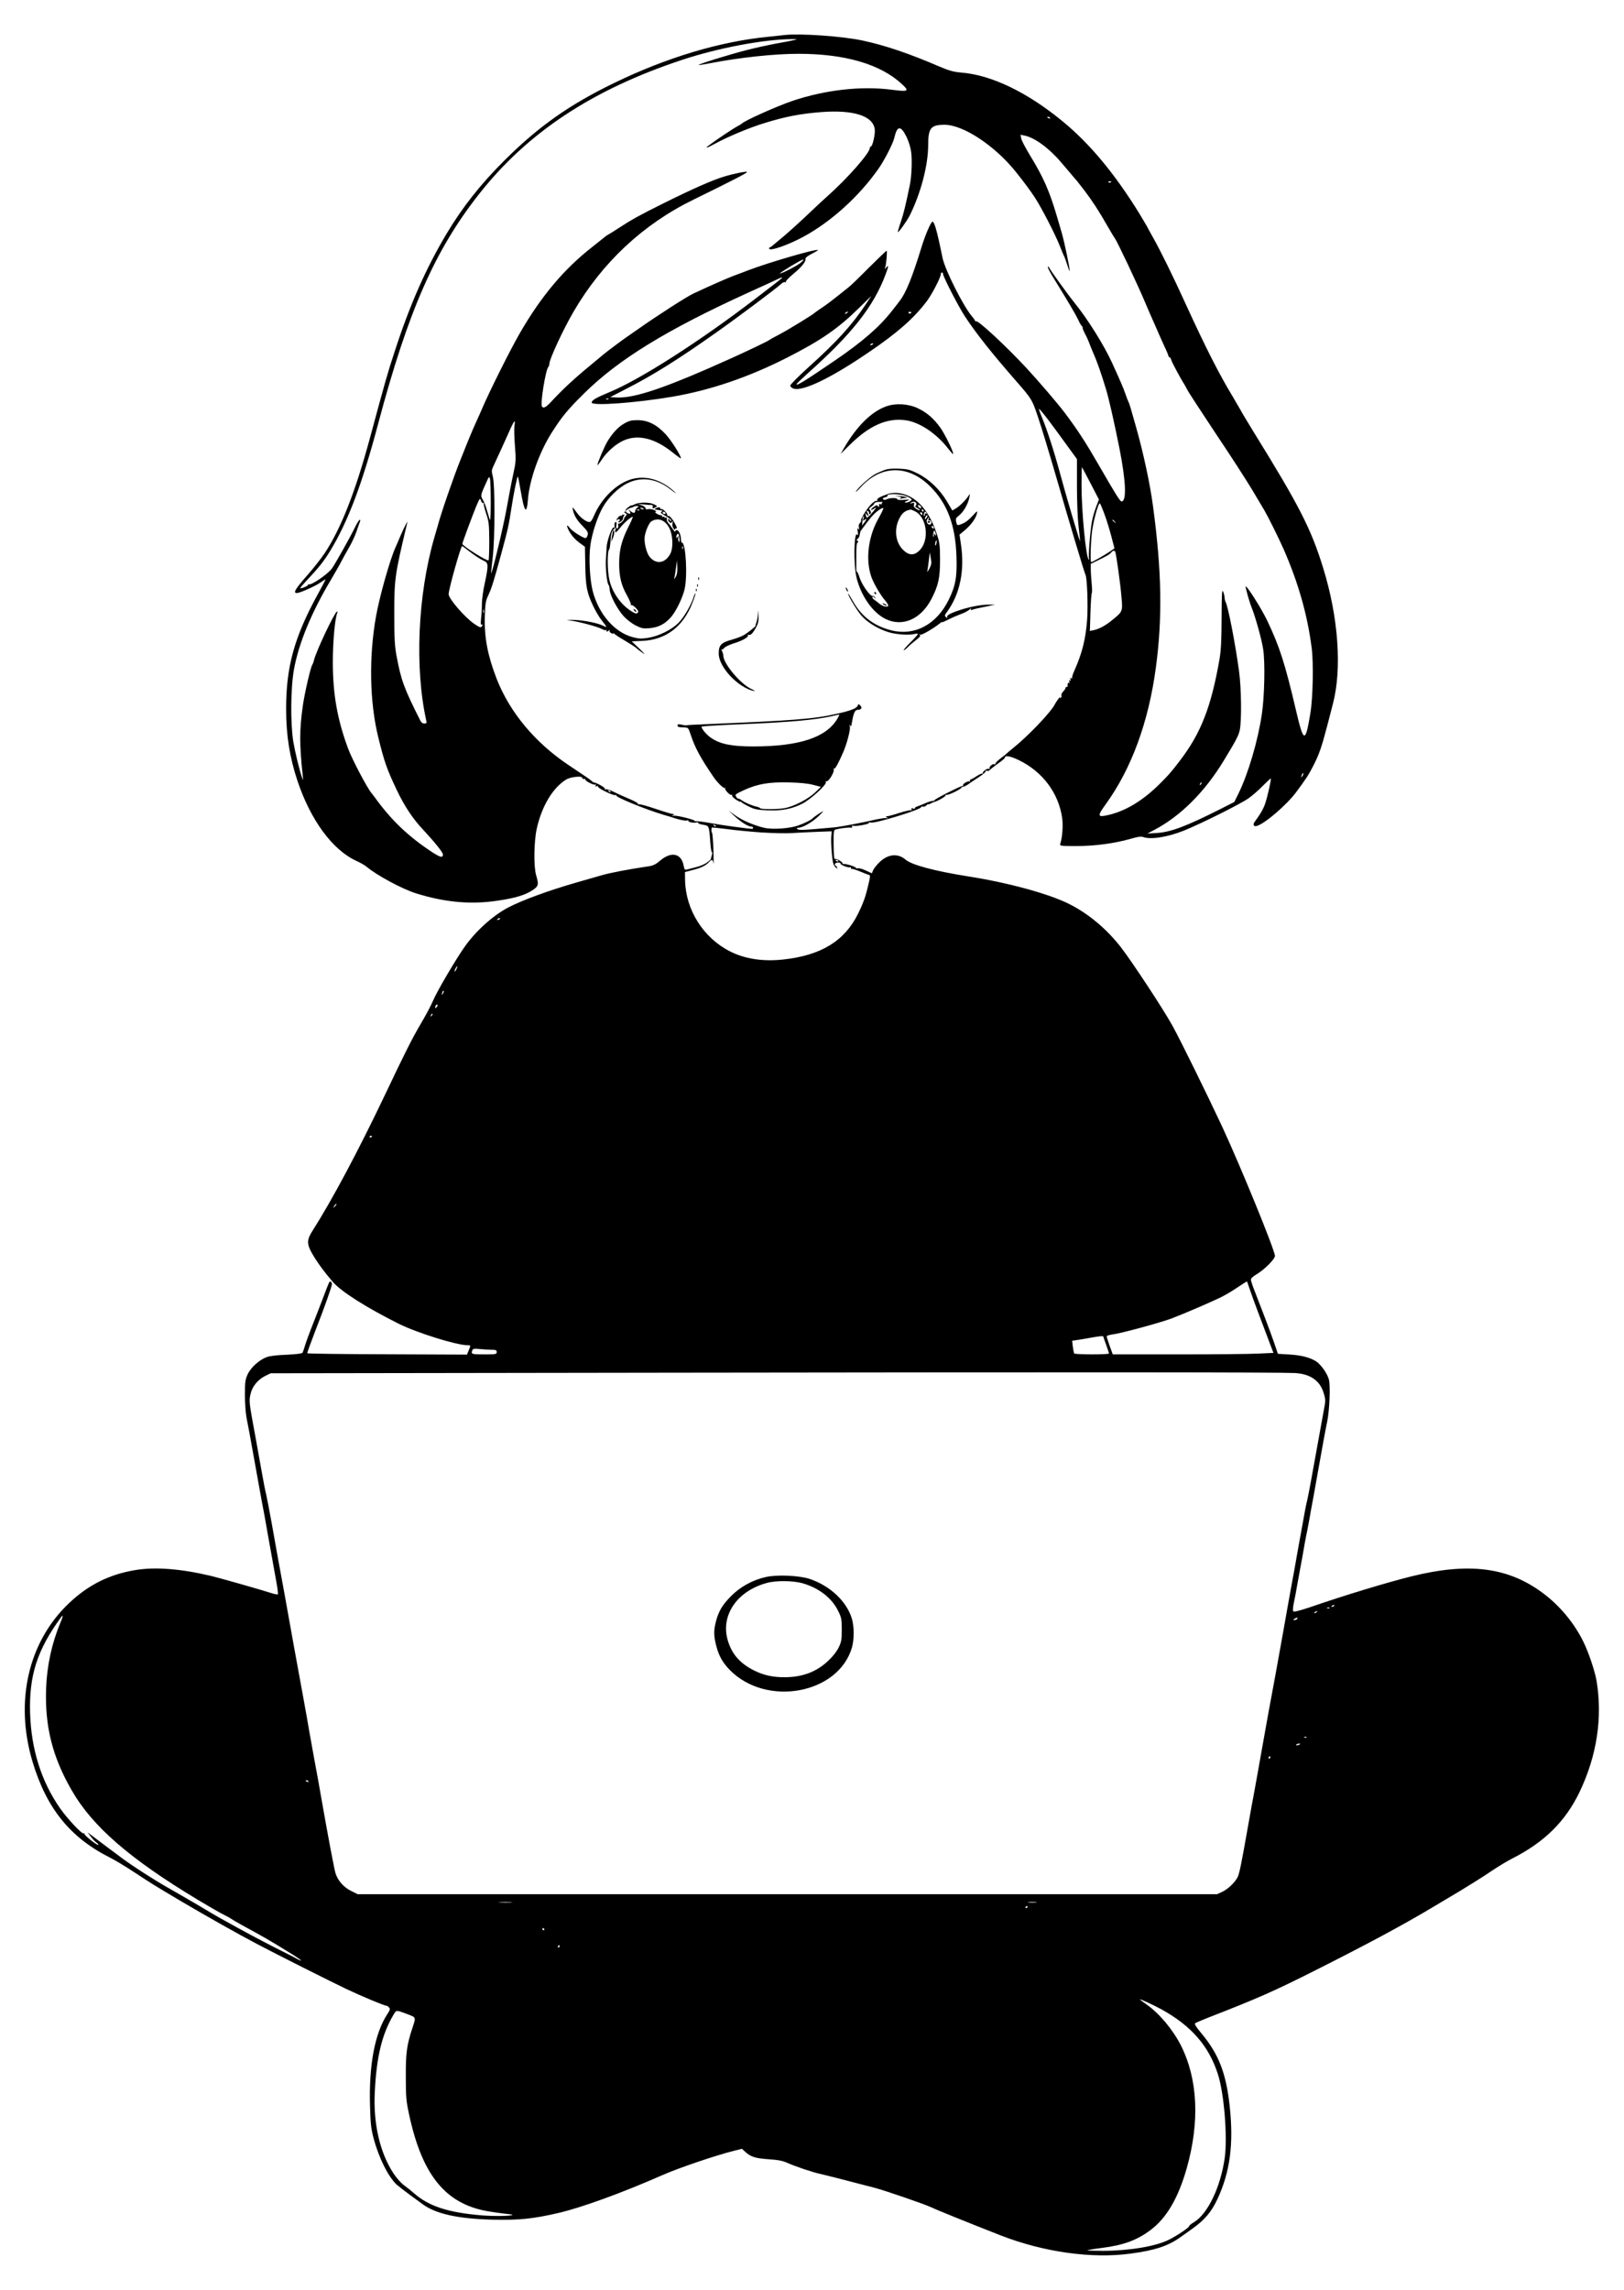 <?xml version="1.0" standalone="no"?>
<!DOCTYPE svg PUBLIC "-//W3C//DTD SVG 20010904//EN"
 "http://www.w3.org/TR/2001/REC-SVG-20010904/DTD/svg10.dtd">
<svg version="1.0" xmlns="http://www.w3.org/2000/svg"
 width="1419pt" height="2000pt" viewBox="0 0 1419 2000"
 preserveAspectRatio="xMidYMid meet">

<g transform="translate(0,2000) scale(0.1,-0.1)"
fill="#000000" stroke="none">
<path d="M6855 19694 c-16 -2 -79 -9 -140 -15 -423 -41 -893 -182 -1351 -405
-392 -190 -661 -381 -955 -674 -210 -209 -367 -408 -506 -640 -181 -303 -322
-621 -456 -1035 -64 -195 -78 -246 -217 -760 -127 -467 -253 -787 -395 -1000
-30 -44 -94 -126 -144 -183 -111 -126 -133 -162 -97 -162 25 0 152 56 200 88
26 18 49 32 51 32 2 0 -29 -60 -69 -132 -205 -374 -276 -633 -276 -1000 0
-229 31 -423 99 -628 116 -346 307 -605 516 -700 33 -15 74 -38 90 -52 88 -74
309 -193 430 -231 253 -79 482 -100 720 -63 148 22 233 48 296 89 55 36 58 50
34 131 -23 76 -20 293 5 408 44 197 140 357 257 429 38 24 143 34 140 15 -1
-6 6 -10 15 -10 10 1 16 -2 13 -5 -6 -11 75 -52 87 -44 7 4 8 1 3 -7 -6 -10
-4 -12 9 -7 10 4 15 3 11 -3 -8 -12 134 -82 153 -75 7 2 11 1 8 -4 -9 -13 254
-121 409 -167 28 -8 81 -24 118 -36 38 -11 77 -18 88 -15 10 3 17 2 14 -3 -6
-10 50 -21 70 -14 8 4 15 2 15 -4 0 -5 20 -13 44 -16 52 -8 52 -9 62 -149 4
-53 10 -94 15 -91 4 2 4 -10 -2 -28 -5 -18 -9 -34 -9 -35 0 -1 -15 -13 -33
-27 -18 -14 -62 -33 -98 -41 -35 -9 -72 -19 -81 -21 -13 -4 -19 4 -24 33 -20
111 -110 129 -208 44 -31 -27 -58 -41 -88 -46 -193 -29 -350 -59 -424 -81 -49
-14 -143 -41 -209 -60 -255 -73 -491 -160 -611 -224 -133 -72 -281 -206 -377
-344 -79 -113 -239 -385 -273 -466 -17 -41 -66 -133 -109 -205 -73 -124 -139
-255 -305 -605 -239 -502 -466 -928 -641 -1203 -48 -74 -49 -113 -4 -192 39
-71 108 -165 183 -252 75 -86 293 -224 577 -366 159 -79 505 -187 600 -187 29
0 29 0 10 -46 l-15 -36 -695 3 c-383 1 -698 5 -700 9 -2 3 28 86 66 185 87
223 149 398 149 418 0 9 -4 19 -10 22 -11 7 -13 2 -61 -125 -17 -47 -58 -150
-89 -230 -32 -80 -65 -170 -74 -200 -9 -30 -19 -60 -23 -66 -5 -7 -58 -13
-138 -17 -84 -3 -146 -10 -175 -21 -64 -23 -138 -90 -166 -150 -21 -45 -24
-66 -24 -179 0 -71 6 -160 14 -200 15 -73 29 -151 66 -357 11 -63 27 -153 36
-200 8 -47 21 -119 29 -160 16 -82 35 -185 60 -330 23 -131 40 -224 66 -367
13 -67 20 -125 17 -129 -4 -3 -35 3 -70 15 -87 28 -439 128 -518 147 -264 62
-484 79 -658 50 -228 -38 -410 -129 -579 -289 -356 -337 -476 -859 -319 -1384
122 -408 329 -664 678 -839 40 -20 132 -75 203 -122 172 -113 179 -117 413
-256 206 -122 515 -296 662 -373 195 -103 638 -325 786 -396 135 -64 334 -147
353 -147 5 0 14 -7 21 -15 10 -12 8 -22 -14 -55 -110 -167 -163 -442 -153
-798 4 -157 9 -203 30 -285 46 -173 128 -338 203 -409 16 -14 70 -56 119 -92
50 -36 95 -69 100 -73 115 -89 311 -133 620 -141 235 -5 351 7 576 59 202 47
559 177 904 329 145 64 475 176 634 215 l64 16 26 -24 c49 -46 89 -59 205 -67
86 -6 123 -13 166 -32 65 -30 227 -84 290 -97 41 -9 276 -69 470 -120 96 -25
439 -144 495 -170 49 -24 322 -134 610 -247 376 -146 798 -205 1137 -158 209
28 325 67 428 140 30 21 77 55 104 74 111 78 173 151 225 265 109 235 141 478
106 805 -31 290 -96 458 -247 639 -48 57 -63 82 -55 89 7 5 62 28 122 52 420
163 574 231 938 415 451 227 769 398 1022 550 39 23 144 86 235 140 91 55 212
131 270 171 58 39 139 88 180 109 282 142 466 323 590 579 153 318 204 652
150 976 -15 85 -70 250 -115 340 -80 163 -205 314 -351 423 -305 229 -650 273
-1156 147 -219 -55 -579 -164 -880 -268 -90 -30 -141 -43 -147 -37 -6 7 -4 35
5 80 9 39 19 95 24 125 5 30 19 105 30 165 12 61 25 137 31 170 5 33 14 80 19
105 6 25 19 97 31 160 11 63 24 138 30 165 8 45 53 293 95 530 9 50 23 122 31
160 20 99 29 314 14 367 -15 54 -72 133 -114 159 -55 33 -128 52 -231 58
l-100 6 -36 105 c-36 103 -95 258 -164 435 -20 49 -36 98 -36 108 0 11 19 28
47 45 68 39 163 134 163 162 0 48 -295 771 -460 1127 -136 291 -364 754 -435
883 -83 150 -351 556 -450 685 -125 161 -285 295 -453 379 -176 89 -536 187
-882 241 -291 46 -494 100 -547 146 -66 57 -151 50 -224 -18 -26 -24 -52 -57
-59 -72 l-12 -29 -54 25 c-30 14 -61 22 -69 19 -8 -3 -15 -2 -15 2 0 12 -101
42 -114 35 -6 -3 -8 -3 -4 2 10 10 -50 48 -66 42 -8 -3 -11 33 -12 124 -1 110
1 129 15 133 36 10 107 19 130 17 16 -2 21 1 16 9 -5 8 -2 10 11 7 26 -7 147
16 137 26 -4 5 3 6 17 2 37 -9 430 111 438 134 2 6 9 8 16 5 8 -3 21 2 30 11
9 9 16 14 16 10 0 -3 10 0 23 7 12 7 25 12 28 13 21 1 107 50 102 58 -3 5 0 7
8 5 15 -6 129 50 129 62 0 4 6 7 13 7 7 0 27 9 43 20 16 11 58 40 94 63 36 23
64 47 62 52 -2 6 4 8 12 5 8 -3 20 1 27 9 7 8 39 33 71 56 32 22 58 44 58 49
0 24 46 16 123 -21 208 -101 347 -288 378 -506 9 -66 2 -165 -17 -226 -5 -17
6 -18 143 -18 162 0 332 23 475 64 59 17 88 22 106 15 65 -25 215 -1 357 56
153 62 493 232 563 281 37 26 95 77 129 113 35 35 65 63 67 60 5 -5 -27 -150
-48 -214 -14 -45 -42 -94 -92 -162 -20 -27 -10 -46 19 -37 71 21 261 185 342
294 85 114 109 151 149 229 52 101 73 162 122 348 20 76 42 163 50 193 81 308
49 757 -85 1190 -105 341 -209 544 -606 1185 -51 83 -104 171 -117 196 -14 25
-46 79 -70 120 -119 197 -236 428 -408 804 -113 248 -220 465 -285 580 -30 54
-55 99 -55 101 0 1 -29 49 -63 106 -214 347 -431 609 -666 803 -312 258 -625
409 -891 431 -71 6 -105 16 -200 56 -257 111 -471 183 -664 224 -178 38 -543
63 -681 48z m85 -44 c-19 -5 -89 -18 -155 -30 -66 -12 -181 -37 -255 -56 -147
-37 -432 -125 -426 -132 2 -2 51 6 108 17 254 49 556 81 764 81 407 0 716 -90
904 -264 69 -64 59 -69 -95 -49 -264 33 -574 -2 -860 -98 -141 -48 -424 -175
-445 -200 -3 -3 -21 -14 -40 -24 -33 -17 -196 -126 -249 -167 -37 -28 -12 -21
59 18 108 59 298 139 430 179 184 57 316 82 497 96 279 21 448 -32 466 -147 7
-41 -19 -154 -34 -154 -5 0 -9 -6 -9 -13 0 -43 -195 -265 -365 -416 -33 -29
-101 -92 -150 -139 -97 -93 -226 -209 -272 -245 -15 -12 -39 -32 -53 -44 -14
-13 -28 -23 -32 -23 -5 0 -8 -5 -8 -11 0 -27 166 30 300 103 241 131 483 349
653 590 52 72 130 225 141 273 24 107 55 112 104 15 20 -40 37 -92 43 -135 10
-70 5 -214 -11 -290 -39 -187 -52 -241 -78 -320 -17 -49 -29 -91 -27 -93 5 -6
82 101 104 146 95 190 160 435 161 610 0 154 22 182 144 182 162 0 438 -182
621 -410 67 -83 127 -164 167 -225 58 -89 175 -315 217 -420 17 -44 35 -87 40
-95 4 -8 16 -41 26 -73 10 -31 19 -56 21 -54 6 6 -47 262 -70 337 -7 25 -26
88 -41 140 -65 221 -118 342 -237 536 -37 61 -71 126 -75 144 l-6 33 34 -7
c88 -17 213 -108 319 -232 14 -16 50 -59 80 -94 30 -36 57 -67 60 -70 3 -3 32
-41 66 -85 70 -92 127 -180 204 -315 30 -52 57 -97 60 -100 15 -14 202 -409
265 -560 15 -36 35 -83 45 -105 10 -22 33 -74 51 -115 17 -41 49 -112 70 -158
22 -46 39 -87 39 -93 0 -5 4 -9 9 -9 5 0 12 -11 15 -24 5 -20 81 -162 116
-216 5 -8 17 -31 27 -50 10 -19 123 -192 251 -385 129 -192 270 -411 314 -485
44 -74 92 -155 107 -180 30 -51 126 -244 166 -335 129 -294 209 -575 246 -865
17 -130 11 -432 -11 -567 -44 -268 -59 -265 -126 22 -96 410 -144 559 -252
785 -49 103 -178 307 -188 298 -4 -5 33 -137 50 -178 34 -83 90 -283 103 -370
18 -113 12 -408 -11 -565 -33 -229 -119 -522 -204 -695 l-37 -75 -120 -61
c-301 -152 -437 -203 -560 -210 l-80 -5 63 33 c227 120 436 328 601 598 112
184 131 220 143 270 18 80 15 369 -6 520 -33 242 -95 561 -117 602 -5 10 -9
28 -9 40 -1 13 -6 36 -13 51 -10 23 -12 -19 -13 -230 -1 -196 -5 -282 -18
-358 -73 -421 -164 -653 -351 -895 -74 -97 -93 -118 -170 -195 -145 -145 -294
-236 -444 -272 -103 -25 -107 -14 -29 93 224 310 373 715 437 1189 59 436 52
847 -24 1410 -26 199 -86 475 -150 700 -48 170 -56 197 -64 213 -5 9 -17 40
-26 67 -21 61 -45 115 -120 280 -69 150 -210 376 -323 516 -66 82 -218 293
-225 312 -2 7 -7 9 -11 6 -4 -4 17 -44 45 -90 125 -202 193 -317 218 -368 14
-31 29 -57 34 -59 4 -2 7 -10 7 -18 0 -7 10 -30 21 -51 12 -21 27 -54 34 -73
7 -19 21 -55 32 -80 38 -85 75 -191 116 -327 27 -88 74 -298 118 -518 58 -293
64 -465 18 -465 -12 0 -56 71 -192 307 -120 208 -187 312 -304 468 -63 83
-224 271 -333 389 -177 191 -425 421 -442 410 -4 -3 -8 -2 -8 3 0 4 -12 22
-26 38 -76 88 -238 409 -259 515 -49 241 -73 324 -90 312 -16 -11 -62 -120
-91 -214 -83 -270 -138 -407 -194 -478 -10 -14 -40 -52 -66 -85 -110 -141
-256 -268 -499 -434 -273 -186 -345 -230 -333 -203 2 4 46 46 98 93 381 339
573 582 676 857 28 73 30 94 8 66 -15 -19 -16 -19 -9 1 9 28 19 145 12 145 -3
0 -72 -66 -154 -147 -81 -82 -159 -157 -173 -168 -151 -121 -193 -153 -240
-184 -30 -20 -57 -39 -60 -42 -11 -14 -230 -148 -310 -190 -47 -24 -87 -47
-90 -50 -6 -7 -181 -91 -325 -156 -574 -259 -848 -353 -1007 -345 l-57 3 142
73 c233 119 451 255 790 495 190 134 514 377 559 418 16 15 31 22 39 18 7 -5
10 -4 5 3 -3 6 27 38 70 73 72 60 107 105 102 130 -2 7 23 26 55 42 32 16 56
31 54 33 -13 13 -428 -108 -607 -176 -30 -12 -89 -34 -130 -49 -70 -27 -217
-92 -355 -157 -57 -27 -307 -187 -480 -309 -44 -31 -91 -63 -105 -73 -27 -18
-182 -134 -190 -142 -3 -3 -56 -47 -118 -98 -144 -118 -250 -217 -345 -320
-46 -50 -69 -62 -82 -42 -15 25 32 319 56 345 5 5 9 17 9 27 0 40 122 303 213
458 249 427 606 761 1044 975 357 175 467 232 470 242 4 10 -106 -11 -202 -40
-100 -30 -285 -112 -526 -232 -213 -106 -280 -143 -393 -217 -49 -32 -91 -58
-93 -58 -2 0 -9 -5 -16 -10 -7 -6 -61 -49 -122 -97 -247 -193 -446 -430 -630
-748 -88 -152 -271 -519 -333 -665 -8 -19 -30 -69 -49 -110 -19 -41 -52 -118
-73 -170 -21 -52 -51 -129 -68 -170 -58 -144 -168 -461 -195 -565 -3 -11 -17
-60 -32 -110 -145 -500 -173 -1140 -70 -1602 4 -19 1 -23 -17 -23 -14 0 -28 9
-34 23 -144 285 -170 355 -210 572 -15 81 -19 149 -19 355 0 316 4 344 110
790 l6 25 -15 -25 c-8 -14 -29 -59 -47 -100 -17 -41 -37 -88 -45 -105 -48
-108 -136 -419 -168 -595 -64 -357 -57 -750 19 -1060 53 -215 75 -278 161
-459 65 -138 141 -253 229 -346 98 -105 175 -200 175 -218 0 -32 -22 -27 -93
19 -211 139 -359 280 -505 483 -9 13 -22 28 -27 35 -35 40 -169 294 -203 386
-95 256 -134 477 -134 760 0 171 18 373 38 424 5 12 4 17 -3 13 -25 -16 -182
-348 -199 -422 -4 -16 -11 -35 -15 -41 -14 -17 -68 -250 -83 -358 -30 -208
-30 -342 -1 -611 4 -43 4 -46 -5 -20 -25 73 -60 218 -77 315 -26 158 -24 474
6 635 41 226 153 497 321 778 38 65 82 141 96 170 15 29 44 81 65 117 21 36
50 97 63 135 13 39 27 78 31 88 4 9 3 17 -2 17 -5 0 -24 -30 -42 -67 -40 -84
-179 -330 -202 -360 -38 -51 -182 -148 -201 -137 -6 4 -8 3 -5 -3 5 -8 -62
-37 -70 -30 -1 2 23 30 53 63 111 117 153 171 210 264 155 255 280 586 419
1112 261 980 495 1514 881 2003 423 538 991 913 1774 1172 314 104 712 179
955 181 53 0 56 -1 25 -8z m2235 -680 c3 -6 -1 -7 -9 -4 -18 7 -21 14 -7 14 6
0 13 -4 16 -10z m535 -556 c0 -8 -19 -13 -24 -6 -3 5 1 9 9 9 8 0 15 -2 15 -3z
m-2715 -710 c-31 -26 -173 -99 -180 -92 -2 2 42 31 98 65 103 62 136 73 82 27z
m1245 -97 c0 -23 137 -289 192 -372 99 -150 232 -318 448 -565 137 -157 138
-159 191 -317 28 -81 99 -317 159 -523 114 -396 246 -835 254 -849 15 -23 24
-276 15 -393 -13 -171 -43 -293 -113 -449 -14 -31 -22 -60 -18 -65 4 -4 1 -3
-7 1 -11 6 -13 4 -8 -9 5 -11 3 -15 -5 -10 -8 5 -9 2 -5 -10 4 -10 3 -15 -3
-11 -9 6 -14 -8 -11 -27 0 -5 -4 -8 -9 -8 -6 0 -10 -4 -10 -10 0 -5 -9 -19
-21 -31 -11 -11 -18 -27 -15 -34 3 -8 0 -17 -6 -21 -7 -5 -8 -2 -4 7 4 8 -1 3
-13 -11 -11 -14 -26 -36 -33 -50 -36 -72 -239 -284 -373 -390 -22 -17 -42 -35
-45 -38 -3 -4 -28 -25 -57 -46 -29 -22 -49 -44 -46 -49 4 -6 1 -7 -6 -3 -15
10 -53 -23 -44 -37 3 -6 1 -7 -6 -3 -14 9 -63 -28 -53 -39 4 -5 2 -6 -3 -2 -6
3 -30 -8 -54 -24 -24 -16 -48 -29 -53 -29 -5 0 -6 -5 -2 -12 4 -7 3 -8 -4 -4
-13 8 -64 -22 -57 -34 3 -4 -1 -7 -8 -6 -15 1 -247 -117 -242 -124 2 -3 -7 -6
-19 -6 -12 -1 -42 -11 -66 -22 -25 -11 -55 -23 -68 -27 -12 -3 -20 -10 -17
-15 3 -4 -5 -6 -17 -2 -16 4 -19 2 -13 -8 5 -8 4 -11 -2 -7 -5 3 -52 -7 -103
-23 -51 -17 -100 -30 -109 -30 -14 0 -14 -2 -1 -11 12 -9 12 -10 -3 -5 -11 3
-65 -5 -120 -18 -90 -21 -254 -52 -327 -62 -14 -1 -91 -8 -173 -15 -113 -10
-150 -10 -159 -1 -9 9 -7 12 8 12 37 0 121 48 175 100 30 28 47 48 39 44 -23
-12 -84 -54 -90 -62 -10 -13 -70 -43 -127 -63 -74 -26 -222 -36 -294 -20 -88
20 -200 68 -259 112 l-55 40 55 -51 c56 -52 117 -90 145 -90 8 0 15 -4 15 -10
0 -5 -3 -10 -7 -10 -36 1 -273 33 -361 50 -61 11 -121 19 -134 17 -13 -2 -16
-2 -8 1 22 7 -160 53 -184 47 -17 -5 -18 -4 -6 4 13 9 13 11 -2 11 -9 0 -76
20 -150 45 -73 25 -139 43 -146 40 -7 -3 -11 -1 -8 4 4 5 -29 23 -71 41 -43
18 -104 45 -137 62 -32 16 -65 27 -73 24 -8 -3 -11 -1 -8 4 3 5 -17 21 -45 35
-27 14 -50 23 -50 20 0 -3 -8 2 -17 11 -18 16 -47 36 -203 140 -295 197 -515
461 -630 754 -79 204 -109 360 -104 544 4 113 7 137 30 185 31 67 47 119 113
361 61 226 65 243 90 405 20 131 51 279 56 273 2 -2 14 -62 26 -133 31 -181
51 -203 62 -68 13 170 97 407 204 578 91 144 140 204 288 350 302 298 722 555
1435 880 129 58 248 113 264 121 48 23 39 11 -32 -43 -37 -29 -119 -91 -182
-140 -478 -366 -997 -698 -1264 -808 -118 -49 -156 -71 -156 -91 0 -32 389 -3
706 51 333 57 666 171 999 340 301 153 448 255 634 438 l104 102 -50 -76
c-123 -183 -251 -324 -498 -546 -88 -80 -160 -152 -160 -161 0 -9 13 -21 28
-26 80 -28 331 93 662 320 249 169 389 293 503 443 44 58 122 208 122 235 0 9
5 16 10 16 6 0 10 -6 10 -13z m-835 -337 c-3 -5 -12 -10 -18 -10 -7 0 -6 4 3
10 19 12 23 12 15 0z m555 -4 c-7 -7 -13 -7 -20 0 -6 6 -3 10 10 10 13 0 16
-4 10 -10z m-330 -270 c0 -2 -7 -7 -16 -10 -8 -3 -12 -2 -9 4 6 10 25 14 25 6z
m-2313 -482 c-3 -3 -12 -4 -19 -1 -8 3 -5 6 6 6 11 1 17 -2 13 -5z m3835 -172
c36 -48 110 -147 162 -220 l96 -132 0 -238 c0 -140 6 -286 15 -357 8 -65 13
-120 12 -122 -4 -3 -129 420 -176 597 -49 182 -113 380 -156 482 -18 43 -30
78 -27 77 4 0 37 -39 74 -87z m-4657 -61 c-3 -21 -2 -99 4 -172 10 -127 10
-140 -14 -249 -14 -63 -41 -203 -60 -310 -29 -161 -132 -589 -134 -555 0 6 6
66 14 135 20 166 21 633 1 708 -12 47 -11 56 5 90 18 37 111 241 155 340 13
28 26 52 30 52 3 0 3 -17 -1 -39z m5035 -505 l72 -139 -25 -66 c-14 -36 -30
-93 -36 -126 -16 -86 -33 -314 -25 -327 4 -6 3 -8 -3 -5 -24 15 -63 420 -63
651 0 88 2 157 4 155 2 -2 36 -67 76 -143z m-5242 -161 c0 -109 -3 -170 -8
-155 -5 14 -16 52 -26 85 -9 33 -25 74 -36 91 -20 35 -20 38 30 148 24 54 27
57 33 35 4 -13 7 -105 7 -204z m-66 -9 c6 4 8 3 5 -3 -3 -5 6 -45 21 -89 24
-72 26 -93 27 -241 0 -89 -3 -164 -6 -167 -11 -11 -229 125 -229 144 0 11 85
239 120 325 32 75 34 78 43 52 5 -15 13 -24 19 -21z m5428 -96 c18 -47 44
-133 60 -193 l28 -107 -41 -28 c-45 -31 -153 -92 -162 -92 -11 0 -4 201 10
290 18 107 55 234 66 223 4 -5 22 -46 39 -93z m91 -67 c13 -16 12 -17 -3 -4
-17 13 -22 21 -14 21 2 0 10 -8 17 -17z m-5657 -246 c54 -43 114 -83 149 -98
35 -16 35 -42 3 -192 -14 -61 -25 -141 -25 -177 0 -36 -3 -94 -7 -129 -5 -46
-4 -62 5 -57 7 5 9 1 5 -8 -9 -22 -19 -20 -69 14 -84 57 -225 221 -225 260 0
42 106 420 118 420 3 0 23 -15 46 -33z m5660 -15 c8 -13 46 -282 55 -396 11
-127 12 -126 -77 -199 -60 -50 -117 -81 -168 -92 l-31 -6 5 163 c3 90 8 165
12 168 3 3 3 39 -1 80 -4 41 -8 98 -8 125 l0 50 57 28 c83 40 108 55 122 72
14 17 26 19 34 7z m-5517 -534 c-3 -7 -5 -2 -5 12 0 14 2 19 5 13 2 -7 2 -19
0 -25z m7154 -1425 c-12 -20 -14 -14 -5 12 4 9 9 14 11 11 3 -2 0 -13 -6 -23z
m-890 -76 c-10 -9 -11 -8 -5 6 3 10 9 15 12 12 3 -3 0 -11 -7 -18z m-5156 -65
c-3 -3 -11 0 -18 7 -9 10 -8 11 6 5 10 -3 15 -9 12 -12z m920 -300 c-3 -3 -11
0 -18 7 -9 10 -8 11 6 5 10 -3 15 -9 12 -12z m396 -53 c97 -6 214 -9 260 -6
46 3 145 8 220 11 l136 5 -4 -47 c-2 -26 0 -91 5 -145 8 -81 13 -103 31 -120
18 -18 21 -18 15 -4 -3 9 -10 17 -15 17 -4 0 -6 6 -3 14 3 8 16 13 29 12 13 0
21 -4 19 -8 -7 -10 67 -40 83 -33 8 2 11 0 8 -5 -3 -6 2 -10 12 -10 10 0 45
-12 78 -26 33 -14 65 -26 71 -27 8 0 7 -18 -3 -61 -28 -124 -45 -173 -95 -276
-118 -239 -323 -365 -655 -401 -178 -19 -335 5 -466 72 -232 118 -386 362
-391 621 l-1 71 65 17 c75 19 117 39 144 69 26 29 34 26 40 -11 2 -18 2 32 0
112 -3 79 -8 149 -12 155 -6 9 -7 25 -3 46 0 3 58 -3 128 -12 69 -10 206 -23
304 -30z m674 -249 c3 -6 -1 -7 -9 -4 -18 7 -21 14 -7 14 6 0 13 -4 16 -10z
m-2955 -504 c0 -2 -7 -7 -16 -10 -8 -3 -12 -2 -9 4 6 10 25 14 25 6z m-382
-441 c-6 -14 -13 -23 -15 -21 -5 5 15 46 22 46 3 0 -1 -11 -7 -25z m-117 -212
c-12 -20 -14 -14 -5 12 4 9 9 14 11 11 3 -2 0 -13 -6 -23z m-54 -118 c-15 -16
-19 -13 -11 9 3 9 10 13 15 10 5 -3 3 -11 -4 -19z m-46 -78 c-10 -9 -11 -8 -5
6 3 10 9 15 12 12 3 -3 0 -11 -7 -18z m-521 -1051 c0 -3 -4 -8 -10 -11 -5 -3
-10 -1 -10 4 0 6 5 11 10 11 6 0 10 -2 10 -4z m-324 -614 c-17 -16 -18 -16 -5
5 7 12 15 20 18 17 3 -2 -3 -12 -13 -22z m7997 -732 c14 -41 46 -129 71 -195
25 -66 65 -172 89 -236 l44 -116 -131 -6 c-72 -4 -388 -7 -702 -7 l-571 0 -27
74 c-14 41 -26 78 -26 84 0 5 22 12 50 16 78 10 415 102 515 139 121 46 361
150 443 191 37 19 101 57 141 85 41 28 76 49 77 48 1 -1 13 -36 27 -77z
m-1283 -404 c0 -1 11 -34 25 -72 14 -38 25 -72 25 -76 0 -11 -297 -10 -304 0
-3 5 -8 31 -12 59 l-6 52 33 5 c19 2 70 11 114 19 83 15 125 20 125 13z
m-5337 -116 c30 0 37 -4 37 -20 0 -19 -7 -20 -110 -20 -109 0 -116 2 -103 35
5 15 16 17 72 11 36 -3 83 -6 104 -6z m7012 -203 c130 -7 215 -64 248 -166 21
-65 21 -74 2 -170 -8 -42 -39 -215 -70 -386 -30 -170 -62 -341 -71 -380 -19
-83 -18 -79 -44 -225 -11 -63 -25 -140 -31 -170 -5 -30 -16 -91 -24 -135 -7
-44 -25 -141 -39 -215 -13 -74 -48 -263 -75 -420 -56 -312 -86 -478 -101 -555
-6 -27 -32 -176 -60 -330 -27 -154 -57 -320 -66 -370 -9 -49 -22 -121 -29
-160 -8 -38 -30 -162 -50 -275 -59 -335 -75 -411 -90 -444 -23 -47 -84 -106
-135 -130 l-45 -21 -3755 0 -3755 0 -58 29 c-64 31 -117 92 -136 156 -11 37
-65 322 -120 635 -16 94 -45 256 -65 360 -19 105 -39 217 -45 250 -5 33 -30
173 -55 310 -25 138 -59 324 -76 415 -45 255 -129 717 -145 800 -7 41 -30 167
-50 280 -20 113 -43 230 -50 260 -8 30 -25 120 -39 200 -14 80 -39 217 -55
305 -55 297 -56 308 -42 368 15 67 63 126 129 159 l47 23 3530 5 c3624 5 5279
4 5420 -3z m345 -2031 c0 -2 -7 -7 -16 -10 -8 -3 -12 -2 -9 4 6 10 25 14 25 6z
m-43 -22 c-3 -3 -12 -4 -19 -1 -8 3 -5 6 6 6 11 1 17 -2 13 -5z m-112 -34 c-3
-5 -12 -10 -18 -10 -7 0 -6 4 3 10 19 12 23 12 15 0z m-10978 -96 c-74 -176
-117 -374 -124 -571 -12 -330 54 -596 222 -888 182 -318 507 -600 1105 -960
102 -61 203 -119 225 -129 22 -11 51 -26 65 -36 14 -9 52 -32 85 -50 197 -107
255 -141 395 -227 85 -52 144 -91 130 -88 -14 4 -29 11 -35 15 -5 4 -89 47
-185 95 -150 76 -267 139 -490 263 -25 14 -106 61 -180 106 -74 44 -198 115
-275 159 -121 69 -288 176 -390 250 -29 21 -230 172 -283 212 l-27 20 29 -38
c16 -21 38 -45 50 -52 11 -8 18 -17 15 -19 -8 -8 -124 84 -121 95 1 6 -2 8 -7
5 -14 -9 -143 129 -206 219 -164 235 -252 515 -262 830 -10 330 62 555 272
841 19 26 16 5 -8 -52z m10808 36 c-3 -5 -14 -10 -23 -10 -15 0 -15 2 -2 10
20 13 33 13 25 0z m82 -1036 c-3 -3 -12 -4 -19 -1 -8 3 -5 6 6 6 11 1 17 -2
13 -5z m-57 -58 c0 -2 -9 -6 -20 -9 -11 -3 -18 -1 -14 4 5 9 34 13 34 5z
m-260 -116 c0 -5 -5 -10 -11 -10 -5 0 -7 5 -4 10 3 6 8 10 11 10 2 0 4 -4 4
-10z m-8405 -210 c3 -6 -1 -7 -9 -4 -18 7 -21 14 -7 14 6 0 13 -4 16 -10z
m1773 -1057 c-26 -2 -71 -2 -100 0 -29 2 -8 3 47 3 55 0 79 -1 53 -3z m4585 0
c-18 -2 -48 -2 -65 0 -18 2 -4 4 32 4 36 0 50 -2 33 -4z m-73 -37 c0 -3 -4 -8
-10 -11 -5 -3 -10 -1 -10 4 0 6 5 11 10 11 6 0 10 -2 10 -4z m-4225 -196 c3
-5 1 -10 -4 -10 -6 0 -11 5 -11 10 0 6 2 10 4 10 3 0 8 -4 11 -10z m135 -150
c0 -5 -5 -10 -11 -10 -5 0 -7 5 -4 10 3 6 8 10 11 10 2 0 4 -4 4 -10z m5257
-550 c261 -144 414 -318 494 -565 55 -168 86 -551 60 -736 -36 -251 -147 -485
-267 -558 -24 -14 -44 -30 -44 -36 0 -12 -106 -83 -176 -118 -115 -58 -344
-96 -573 -97 -79 0 -142 2 -140 5 3 2 59 12 125 20 194 25 308 67 429 158 139
105 240 278 314 537 115 406 98 778 -50 1073 -71 139 -188 280 -301 359 -32
23 -58 42 -58 44 0 6 113 -46 187 -86z m-6592 -41 c82 -31 80 -26 51 -115 -52
-157 -61 -224 -60 -434 0 -172 3 -210 27 -322 113 -533 317 -787 687 -852 47
-8 116 -18 153 -22 37 -3 66 -8 65 -10 -12 -11 -163 -13 -273 -4 -293 25 -460
80 -590 195 -22 19 -60 50 -85 68 -25 18 -66 64 -91 102 -120 182 -179 438
-164 715 15 305 62 499 161 668 28 47 23 47 119 11z"/>
<path d="M7742 16450 c-130 -47 -257 -174 -368 -365 l-29 -50 81 80 c171 169
325 237 489 214 121 -17 270 -117 371 -249 21 -27 40 -48 42 -46 9 9 -70 172
-112 231 -59 81 -115 130 -196 169 -84 40 -195 46 -278 16z"/>
<path d="M5453 16300 c-51 -29 -99 -80 -145 -155 -25 -40 -88 -189 -88 -207 0
-6 19 18 41 52 46 67 120 132 187 162 126 56 271 22 428 -103 41 -33 74 -56
74 -53 0 24 -83 155 -131 208 -80 87 -157 126 -248 126 -55 0 -75 -5 -118 -30z"/>
<path d="M7735 15897 c-22 -8 -60 -24 -85 -37 -46 -23 -154 -120 -172 -154 -6
-11 17 10 50 46 177 188 411 188 600 -1 149 -148 220 -337 229 -607 7 -180 -7
-259 -66 -380 -106 -219 -299 -322 -506 -269 -149 38 -259 122 -333 255 -23
41 -42 71 -42 66 0 -19 74 -143 115 -191 51 -60 145 -118 239 -147 70 -21 179
-28 229 -15 15 4 27 3 27 -1 0 -5 -30 -39 -67 -75 -37 -37 -62 -67 -57 -67 6
0 21 12 35 26 13 14 45 42 71 62 35 26 44 38 35 45 -8 6 -7 7 5 3 15 -4 124
60 176 104 6 6 12 8 12 5 0 -3 26 8 58 24 31 16 80 37 107 47 28 9 61 27 74
38 13 12 21 15 16 7 -6 -11 -4 -13 11 -7 18 7 53 15 154 35 l45 9 -45 1 c-66
1 -164 -16 -255 -45 -94 -31 -129 -50 -118 -67 4 -8 1 -7 -10 2 -15 12 -15 15
7 45 114 156 157 363 122 594 l-12 82 49 41 c53 46 92 99 103 143 6 27 4 26
-37 -18 -42 -46 -71 -66 -116 -80 -18 -6 -22 -2 -28 25 -6 28 -3 35 24 56 39
31 77 95 90 153 7 35 7 41 -2 26 -23 -38 -79 -95 -112 -115 l-34 -20 -48 81
c-62 104 -157 194 -256 243 -64 32 -87 38 -159 41 -53 3 -98 -1 -123 -9z"/>
<path d="M5520 15815 c-132 -37 -267 -169 -332 -324 -13 -32 -27 -51 -37 -51
-27 0 -77 36 -107 77 -43 58 -46 61 -38 28 12 -51 34 -88 86 -141 42 -43 48
-55 43 -77 -4 -15 -12 -27 -19 -27 -21 0 -114 59 -134 85 -26 33 -34 32 -20
-2 20 -47 58 -93 104 -126 l45 -33 3 -164 c3 -182 14 -238 70 -355 18 -38 48
-90 67 -115 53 -68 56 -74 29 -60 -48 26 -167 51 -259 55 -53 2 -80 1 -61 -1
88 -11 258 -56 301 -79 14 -8 29 -12 33 -8 3 3 6 1 6 -7 0 -10 4 -10 17 1 10
9 14 9 10 2 -5 -7 1 -16 13 -23 11 -6 20 -7 20 -3 0 4 4 3 8 -3 4 -5 44 -32
89 -58 44 -26 89 -55 100 -64 10 -10 36 -30 58 -45 28 -20 20 -10 -27 36 l-68
65 93 4 c206 10 356 124 437 332 17 43 29 80 27 83 -3 2 -11 -13 -17 -34 -24
-73 -85 -177 -132 -224 -60 -60 -170 -114 -263 -130 -60 -9 -81 -9 -134 5
-160 41 -299 200 -352 403 -26 102 -36 293 -20 404 15 105 61 244 108 328 48
85 135 171 215 210 121 60 255 41 373 -51 51 -40 68 -50 35 -20 -113 103 -246
141 -370 107z"/>
<path d="M7760 15686 c-76 -27 -100 -41 -95 -54 3 -7 0 -10 -6 -7 -5 4 -26 -8
-45 -27 -36 -35 -99 -136 -90 -145 3 -3 -2 -12 -10 -21 -10 -9 -13 -24 -9 -41
4 -21 3 -23 -5 -11 -9 11 -10 6 -5 -25 4 -27 3 -35 -4 -26 -29 44 -35 -259 -7
-374 39 -160 142 -307 253 -361 148 -73 309 -3 401 173 62 120 76 185 76 348
-1 130 -3 146 -33 234 -70 208 -192 332 -337 345 -27 3 -65 -1 -84 -8z m131
-11 c19 -4 44 -15 57 -23 23 -15 23 -16 6 -29 -10 -7 -27 -13 -38 -13 -17 1
-15 4 9 15 29 13 28 13 -27 9 -37 -3 -58 -1 -58 6 0 13 -66 13 -92 -1 -14 -7
-23 -8 -31 0 -7 7 -2 12 16 17 15 3 25 10 22 14 -10 16 73 19 136 5z m-179
-62 c-6 -3 -10 -9 -7 -14 4 -5 -1 -6 -10 -3 -9 4 -15 3 -14 -2 3 -20 -2 -28
-10 -15 -7 11 -13 10 -35 -5 -34 -25 -33 -39 1 -17 25 16 24 13 -11 -29 -33
-41 -56 -59 -56 -44 0 2 -3 13 -6 23 -5 16 -4 16 10 -1 18 -23 21 -14 5 16 -9
16 -8 19 3 15 7 -2 12 -10 11 -16 -2 -6 2 -11 7 -11 13 0 13 23 -1 37 -8 8 -4
16 15 28 14 10 26 22 26 29 0 6 18 12 43 12 23 1 36 0 29 -3z m295 -15 c1 -10
-4 -18 -10 -18 -7 -1 1 -8 16 -16 16 -9 27 -18 24 -21 -3 -2 -17 3 -31 13 -19
12 -25 22 -20 36 5 17 3 19 -18 13 -17 -5 -19 -4 -9 4 22 15 47 9 48 -11z m41
-27 c3 -8 -1 -12 -9 -9 -7 2 -15 10 -17 17 -3 8 1 12 9 9 7 -2 15 -10 17 -17z
m-366 -88 c-95 -162 -122 -366 -69 -520 20 -58 80 -161 121 -208 20 -23 31
-44 26 -49 -12 -12 -52 0 -79 23 -12 11 -32 26 -44 34 -12 8 -18 19 -14 23 4
5 13 2 18 -6 9 -13 10 -13 6 0 -2 8 -12 14 -21 14 -24 -3 -96 99 -116 163 -9
29 -19 51 -22 47 -3 -3 -6 12 -6 33 0 21 0 65 0 98 0 98 2 120 13 128 6 6 5
10 -3 14 -10 4 -10 8 2 17 9 6 17 22 18 36 2 14 6 30 10 35 79 108 110 145
148 173 24 19 46 29 48 23 2 -5 -15 -41 -36 -78z m311 52 c107 -51 131 -253
42 -342 -48 -48 -94 -46 -145 5 -66 66 -80 179 -32 273 25 49 52 71 100 78 2
1 18 -6 35 -14z m77 5 c0 -5 -2 -10 -4 -10 -3 0 -8 5 -11 10 -3 6 -1 10 4 10
6 0 11 -4 11 -10z m-10 -31 c0 -6 -4 -7 -10 -4 -5 3 -10 11 -10 16 0 6 5 7 10
4 6 -3 10 -11 10 -16z m36 9 c4 -7 3 -8 -4 -4 -7 4 -12 0 -12 -10 0 -10 -3
-15 -6 -11 -7 6 2 37 10 37 3 0 8 -5 12 -12z m2 -38 c-7 -10 -14 -18 -15 -16
-6 6 9 36 18 36 5 0 4 -9 -3 -20z m-554 -12 c-6 -20 -5 -21 10 -9 22 18 20 5
-3 -25 l-19 -24 3 33 c4 45 4 47 11 47 3 0 2 -10 -2 -22z m569 -5 c-4 -11 -3
-14 5 -9 7 4 15 0 19 -9 9 -24 -18 -38 -33 -17 -8 11 -9 23 -3 34 12 23 20 23
12 1z m47 -74 c0 -6 -4 -7 -10 -4 -5 3 -10 11 -10 16 0 6 5 7 10 4 6 -3 10
-11 10 -16z m19 -64 c0 -5 -4 -3 -9 5 -8 13 -10 12 -10 -4 0 -11 -2 -17 -5
-14 -4 3 -3 18 1 34 6 25 8 26 15 9 4 -11 8 -24 8 -30z m3 -72 c-3 -16 -7 -22
-10 -15 -4 13 4 42 11 42 2 0 2 -12 -1 -27z m-61 -219 c-21 -37 -22 -37 -16
-9 3 17 8 57 12 90 l7 60 9 -51 c8 -44 6 -56 -12 -90z"/>
<path d="M7849 15663 c27 -4 31 -7 20 -15 -11 -8 -10 -9 4 -4 10 3 28 6 40 7
20 1 20 2 -3 9 -14 4 -41 8 -60 7 l-35 0 34 -4z"/>
<path d="M7640 14820 c0 -5 5 -10 11 -10 5 0 7 5 4 10 -3 6 -8 10 -11 10 -2 0
-4 -4 -4 -10z"/>
<path d="M7720 14720 c8 -5 20 -10 25 -10 6 0 3 5 -5 10 -8 5 -19 10 -25 10
-5 0 -3 -5 5 -10z"/>
<path d="M8106 15438 c3 -5 10 -6 15 -3 13 9 11 12 -6 12 -8 0 -12 -4 -9 -9z"/>
<path d="M5548 15596 c-16 -8 -28 -13 -28 -10 0 3 -14 -4 -30 -16 -17 -12 -28
-26 -25 -31 4 -5 0 -9 -7 -9 -8 0 -6 -5 5 -11 17 -10 17 -13 3 -27 -8 -10 -14
-19 -13 -22 3 -11 -37 -49 -45 -43 -5 3 -9 -1 -7 -8 3 -27 -1 -40 -11 -34 -6
3 -7 17 -4 31 4 14 2 24 -5 24 -11 0 -15 -13 -11 -40 1 -8 -1 -12 -6 -8 -14
15 -62 -116 -64 -177 0 -11 -3 -56 -6 -100 -5 -78 10 -214 24 -225 4 -3 8 -20
9 -39 2 -50 67 -172 122 -233 30 -32 73 -65 107 -82 50 -25 66 -28 120 -23 76
6 136 37 189 99 43 51 97 161 116 238 28 112 12 410 -22 410 -5 0 -9 13 -9 30
0 37 -19 80 -37 80 -7 0 -13 -6 -13 -12 0 -7 -10 3 -22 22 -13 19 -30 43 -40
54 -9 10 -14 24 -11 32 5 14 -12 20 -20 7 -2 -5 -2 -2 0 6 2 8 -2 11 -12 7 -9
-3 -13 -2 -10 4 3 6 -2 10 -12 10 -22 1 -64 30 -42 30 8 0 2 6 -12 14 -15 7
-39 11 -53 9 -18 -4 -26 -1 -26 9 0 8 -17 20 -37 26 -37 11 -36 11 17 6 30 -3
63 -5 72 -5 10 0 15 -6 11 -15 -6 -16 5 -18 27 -4 16 10 15 11 -23 28 -38 16
-126 15 -159 -2z m20 -30 c-10 -7 -18 -21 -18 -30 0 -21 -18 -20 -44 2 -20 16
-20 16 -7 -1 8 -9 11 -20 8 -23 -6 -7 -38 9 -40 20 -2 8 31 29 51 32 8 2 16 5
20 8 3 3 15 6 26 6 20 -1 20 -2 4 -14z m53 -14 c-7 -2 -18 1 -23 6 -8 8 -4 9
13 5 13 -4 18 -8 10 -11z m-34 -8 c-3 -3 -12 -4 -19 -1 -8 3 -5 6 6 6 11 1 17
-2 13 -5z m-101 -156 c-56 -114 -76 -195 -76 -313 0 -111 19 -189 68 -275 20
-36 35 -71 34 -79 -2 -7 1 -10 6 -7 5 3 22 -8 37 -24 23 -24 26 -33 17 -42
-10 -10 -19 -8 -45 7 -96 55 -176 166 -202 278 -19 80 -20 254 -2 268 4 3 9
39 12 79 4 59 10 79 26 95 l22 20 -6 -22 c-8 -35 7 -28 44 20 31 41 100 99
108 92 2 -2 -17 -46 -43 -97z m363 -2 c31 -61 35 -171 8 -223 -44 -83 -122
-96 -179 -29 -29 34 -51 123 -45 177 6 49 38 122 58 135 59 36 121 13 158 -60z
m88 -94 c1 -23 -1 -32 -6 -23 -5 7 -6 23 -4 35 4 17 3 18 -6 6 -9 -13 -11 -13
-11 1 0 18 11 32 19 24 2 -3 6 -22 8 -43z m30 -84 c-3 -8 -6 -5 -6 6 -1 11 2
17 5 13 3 -3 4 -12 1 -19z m-62 -245 c-16 -28 -16 -28 -11 -3 3 14 9 53 13 85
l8 60 3 -57 c2 -39 -2 -66 -13 -85z"/>
<path d="M5355 15358 c-2 -7 -6 -31 -9 -53 l-6 -40 14 32 c8 18 14 42 13 53
-1 23 -6 26 -12 8z"/>
<path d="M5542 14666 c7 -8 15 -12 17 -11 5 6 -10 25 -20 25 -5 0 -4 -6 3 -14z"/>
<path d="M5730 15560 c-13 -9 -13 -10 0 -11 8 -1 20 -3 25 -4 6 -2 17 -3 25
-4 13 -1 13 -3 1 -10 -12 -8 -8 -13 18 -28 46 -25 79 -52 64 -53 -7 0 -13 5
-13 11 0 5 -5 7 -10 4 -6 -4 -4 -12 6 -22 13 -14 17 -14 26 -2 7 10 8 7 4 -12
-3 -15 0 -34 9 -45 9 -12 14 -14 15 -6 0 7 5 10 10 7 15 -9 -10 44 -38 82 -13
18 -28 30 -33 27 -5 -3 -9 1 -9 9 0 17 -44 59 -53 50 -4 -3 -7 -1 -7 5 0 14
-19 15 -40 2z m85 -40 c3 -5 -1 -10 -9 -10 -9 0 -16 5 -16 10 0 6 4 10 9 10 6
0 13 -4 16 -10z"/>
<path d="M5436 15503 c2 -7 -3 -10 -10 -7 -7 3 -21 -8 -31 -23 -14 -22 -15
-25 -3 -15 11 9 18 10 23 2 3 -5 1 -10 -5 -10 -6 0 -9 -4 -5 -10 3 -5 13 -2
24 8 10 9 16 19 15 21 -2 2 1 13 7 24 7 12 7 17 1 13 -6 -3 -12 -3 -15 1 -2 5
-2 3 -1 -4z"/>
<path d="M6101 14944 c0 -11 3 -14 6 -6 3 7 2 16 -1 19 -3 4 -6 -2 -5 -13z"/>
<path d="M6091 14884 c0 -11 3 -14 6 -6 3 7 2 16 -1 19 -3 4 -6 -2 -5 -13z"/>
<path d="M7390 14865 c0 -5 5 -17 10 -25 5 -8 10 -10 10 -5 0 6 -5 17 -10 25
-5 8 -10 11 -10 5z"/>
<path d="M6081 14844 c0 -11 3 -14 6 -6 3 7 2 16 -1 19 -3 4 -6 -2 -5 -13z"/>
<path d="M6622 14638 c-1 -26 -7 -59 -13 -75 -6 -15 -9 -28 -7 -29 7 -1 -69
-62 -102 -81 -19 -11 -62 -28 -95 -37 -105 -29 -125 -49 -125 -125 0 -118 169
-297 308 -327 15 -3 3 6 -27 20 -96 47 -241 221 -241 290 0 10 -5 27 -11 39
-7 12 -8 19 -4 15 5 -5 14 1 21 11 8 10 44 28 81 40 77 23 137 57 128 71 -3 5
0 7 8 5 16 -7 38 17 67 72 16 32 20 54 17 100 -3 54 -3 55 -5 11z"/>
<path d="M7494 13836 c-9 -23 -61 -44 -184 -71 -197 -45 -379 -59 -1150 -91
-85 -3 -157 -7 -160 -9 -4 -2 -23 0 -43 5 -29 6 -37 5 -37 -6 0 -14 9 -17 65
-18 28 -1 31 -6 51 -66 35 -108 86 -203 201 -370 32 -47 86 -99 97 -93 6 3 8
2 3 -2 -10 -11 43 -66 56 -58 6 3 7 1 4 -4 -4 -6 11 -22 33 -37 22 -14 40 -23
40 -19 0 5 4 3 8 -3 4 -6 33 -23 66 -39 50 -25 74 -29 165 -33 124 -5 209 12
301 58 70 35 214 166 206 187 -3 8 -2 12 3 9 18 -12 77 85 65 106 -4 6 -3 8 4
4 9 -5 38 47 82 149 31 73 61 189 56 217 -4 23 -3 27 2 13 7 -16 10 -12 15 20
15 89 27 115 52 115 31 0 41 18 22 38 -15 14 -17 14 -23 -2z m-177 -113 c-97
-165 -332 -242 -733 -243 -186 0 -285 19 -365 71 -40 25 -89 81 -89 101 0 5
124 13 365 23 405 17 628 37 770 69 33 7 63 14 67 15 4 0 -3 -16 -15 -36z
m-213 -578 l69 -18 -50 -48 c-62 -59 -187 -124 -269 -138 -63 -12 -214 -11
-214 1 0 3 -15 9 -32 13 -40 9 -94 32 -129 56 -14 10 -28 16 -31 14 -2 -2 -9
5 -16 16 -12 19 -7 22 65 56 121 56 221 73 393 69 97 -2 168 -9 214 -21z"/>
<path d="M6690 6225 c-115 -26 -224 -86 -304 -168 -76 -78 -106 -128 -131
-222 -20 -78 -19 -126 4 -213 22 -86 57 -147 119 -210 321 -324 947 -208 1066
197 20 70 20 182 0 251 -45 151 -188 287 -367 348 -92 31 -287 40 -387 17z
m322 -54 c143 -41 255 -128 310 -239 31 -62 33 -74 33 -167 0 -89 -3 -106 -28
-157 -17 -35 -52 -79 -91 -115 -103 -97 -226 -143 -383 -143 -101 0 -182 18
-264 59 -122 61 -194 142 -229 260 -67 219 79 435 342 505 79 22 229 20 310
-3z"/>
</g>
</svg>
